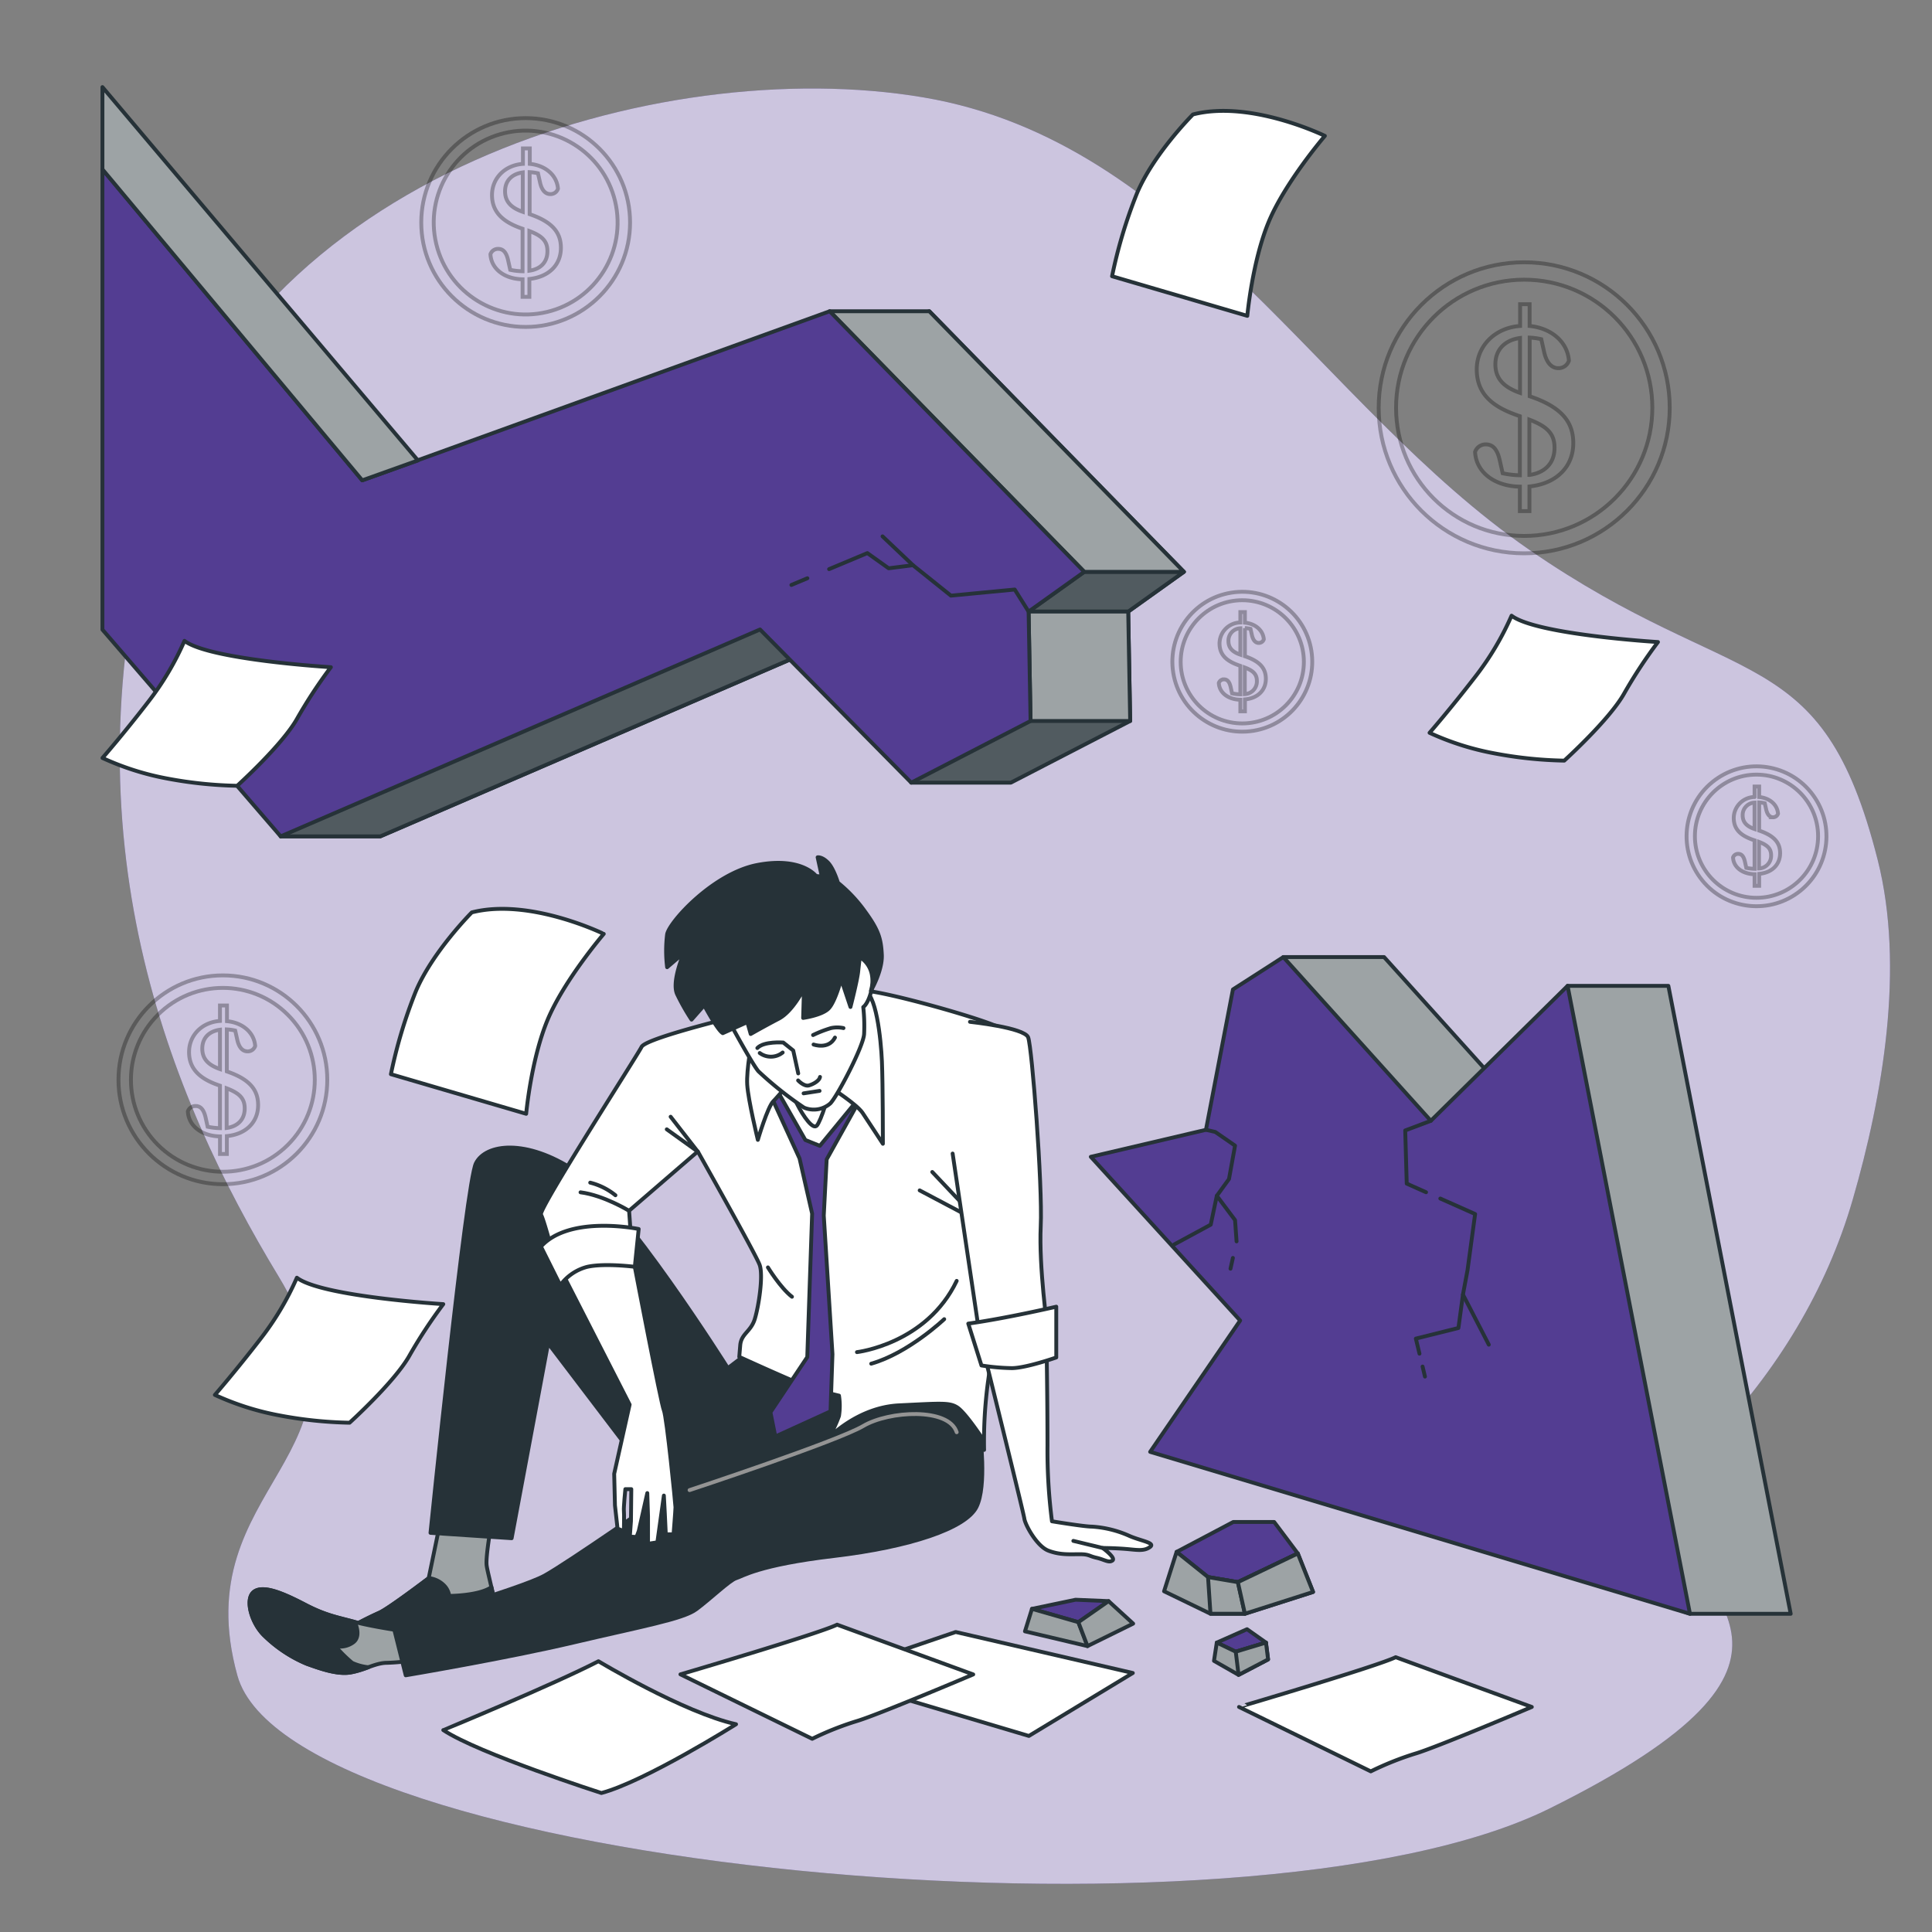 <svg xmlns="http://www.w3.org/2000/svg" viewBox="0 0 500 500"><rect x="0" y="0" width="500" height="500" fill="#808080" stroke="none"/><g id="freepik--background-simple--inject-2"><path d="M442.86,372.59c16.9-17.62,29.83-38.68,36.62-62.13,7.78-26.85,13.52-60.09,6.46-87.93-14.53-57.37-35.95-42.83-90.25-80.31S307,36.67,238.89,25.19,63.74,45.08,40,130.74s3.82,153,32.12,199.63S47.68,383.91,61.44,433.63,322.26,507.06,401,468.05s35.95-54.31,33.66-75C433.78,384.83,437.76,377.92,442.86,372.59Z" style="fill:#533D92"></path><path d="M442.86,372.59c16.9-17.62,29.83-38.68,36.62-62.13,7.78-26.85,13.52-60.09,6.46-87.93-14.53-57.37-35.95-42.83-90.25-80.31S307,36.67,238.89,25.19,63.74,45.08,40,130.74s3.82,153,32.12,199.63S47.68,383.91,61.44,433.63,322.26,507.06,401,468.05s35.95-54.31,33.66-75C433.78,384.83,437.76,377.92,442.86,372.59Z" style="fill:#fff;opacity:0.7"></path></g><g id="freepik--Pieces--inject-2"><polygon points="319.16 393.89 304.5 401.63 312.64 408.15 320.36 409.46 335.87 402.04 329.75 393.89 319.16 393.89" style="fill:#533D92;stroke:#263238;stroke-linecap:round;stroke-linejoin:round"></polygon><polygon points="304.5 401.63 301.26 411.82 313.27 417.64 322.18 417.64 339.82 412 335.87 402.04 320.36 409.46 312.64 408.15 304.5 401.63" style="fill:#9da3a5;stroke:#263238;stroke-linecap:round;stroke-linejoin:round"></polygon><polygon points="312.64 408.15 313.27 417.64 322.18 417.64 320.36 409.46 312.64 408.15" style="fill:#9da3a5;stroke:#263238;stroke-linecap:round;stroke-linejoin:round"></polygon><polygon points="320.36 409.46 335.87 402.04 339.82 412 322.18 417.64 320.36 409.46" style="fill:#9da3a5;stroke:#263238;stroke-linecap:round;stroke-linejoin:round"></polygon><polygon points="286.9 414.37 278.35 414.01 267.07 416.37 279.08 419.82 286.9 414.37" style="fill:#533D92;stroke:#263238;stroke-linecap:round;stroke-linejoin:round"></polygon><polygon points="267.07 416.37 265.26 422.19 281.44 426.01 279.08 419.82 267.07 416.37" style="fill:#9da3a5;stroke:#263238;stroke-linecap:round;stroke-linejoin:round"></polygon><polygon points="286.9 414.37 293.26 420.19 281.44 426.01 279.08 419.82 286.9 414.37" style="fill:#9da3a5;stroke:#263238;stroke-linecap:round;stroke-linejoin:round"></polygon><polygon points="322.73 421.64 314.9 425.1 319.81 427.46 327.63 425.1 322.73 421.64" style="fill:#533D92;stroke:#263238;stroke-linecap:round;stroke-linejoin:round"></polygon><polygon points="314.9 425.1 314.18 429.83 320.54 433.46 328.18 429.46 327.63 425.1 319.81 427.46 314.9 425.1" style="fill:#9da3a5;stroke:#263238;stroke-linecap:round;stroke-linejoin:round"></polygon><polygon points="319.81 427.46 320.54 433.46 328.18 429.46 327.63 425.1 319.81 427.46" style="fill:#9da3a5;stroke:#263238;stroke-linecap:round;stroke-linejoin:round"></polygon></g><g id="freepik--Arrow--inject-2"><polygon points="431.77 255.14 405.69 255.14 396.38 290.06 358.2 247.69 332.12 247.69 338.17 292.39 308.37 299.38 347.02 341.75 323.74 375.74 437.36 417.65 463.43 417.65 431.77 255.14" style="fill:#9da3a5;stroke:#263238;stroke-linecap:round;stroke-linejoin:round"></polygon><polygon points="332.12 247.69 319.08 256.07 312.1 292.39 282.3 299.38 320.95 341.75 297.66 375.74 437.36 417.65 405.69 255.14 370.3 290.06 332.12 247.69" style="fill:#533D92;stroke:#263238;stroke-linecap:round;stroke-linejoin:round"></polygon><line x1="319.07" y1="325.55" x2="318.45" y2="328.34" style="fill:none;stroke:#263238;stroke-linecap:round;stroke-linejoin:round"></line><polyline points="312.1 292.39 314.52 292.95 319.63 296.49 318.06 305.14 314.91 309.47 319.63 315.76 320.02 321.27" style="fill:none;stroke:#263238;stroke-linecap:round;stroke-linejoin:round"></polyline><polyline points="314.91 309.47 313.34 316.94 303.9 322.05" style="fill:none;stroke:#263238;stroke-linecap:round;stroke-linejoin:round"></polyline><polyline points="372.75 310.18 381.76 314.19 379.79 328.74 378.61 335.03 385.3 348" style="fill:none;stroke:#263238;stroke-linecap:round;stroke-linejoin:round"></polyline><polyline points="370.3 290.06 363.67 292.56 364.06 306.32 369.06 308.55" style="fill:none;stroke:#263238;stroke-linecap:round;stroke-linejoin:round"></polyline><line x1="368.16" y1="353.66" x2="368.78" y2="356.26" style="fill:none;stroke:#263238;stroke-linecap:round;stroke-linejoin:round"></line><polyline points="378.61 335.03 377.44 343.68 366.42 346.43 367.36 350.33" style="fill:none;stroke:#263238;stroke-linecap:round;stroke-linejoin:round"></polyline><polygon points="306.39 147.99 240.5 80.55 215.7 89.52 209.28 150.43 72.64 216.45 98.42 216.45 222.48 162.91 235.83 202.55 261.61 202.55 292.49 186.59 291.98 158.28 306.39 147.99" style="fill:#515b60;stroke:#263238;stroke-linecap:round;stroke-linejoin:round"></polygon><polygon points="209.28 150.43 72.64 216.45 98.42 216.45 222.48 162.91 223.23 165.14 227.52 160.36 209.55 147.88 209.28 150.43" style="fill:#515b60;stroke:#263238;stroke-linecap:round;stroke-linejoin:round"></polygon><polygon points="280.61 147.99 306.39 147.99 291.98 158.28 266.2 158.28 280.61 147.99" style="fill:#515b60;stroke:#263238;stroke-linecap:round;stroke-linejoin:round"></polygon><polygon points="266.71 186.59 292.49 186.59 291.98 158.28 266.2 158.28 266.71 186.59" style="fill:#9da3a5;stroke:#263238;stroke-linecap:round;stroke-linejoin:round"></polygon><polygon points="306.39 147.99 240.5 80.55 214.72 80.55 280.61 147.99 306.39 147.99" style="fill:#9da3a5;stroke:#263238;stroke-linecap:round;stroke-linejoin:round"></polygon><polygon points="280.61 147.99 214.72 80.55 93.75 124.31 26.51 43.81 26.51 162.95 72.64 216.45 196.7 162.91 235.83 202.55 266.71 186.59 266.2 158.28 280.61 147.99" style="fill:#533D92;stroke:#263238;stroke-linecap:round;stroke-linejoin:round"></polygon><polyline points="266.2 158.28 262.61 152.57 246.1 154.15 236.27 146.28 228.4 138.81" style="fill:none;stroke:#263238;stroke-linecap:round;stroke-linejoin:round"></polyline><line x1="208.95" y1="149.65" x2="204.81" y2="151.39" style="fill:none;stroke:#263238;stroke-linecap:round;stroke-linejoin:round"></line><polyline points="236.27 146.28 229.98 147.07 224.47 143.14 214.57 147.29" style="fill:none;stroke:#263238;stroke-linecap:round;stroke-linejoin:round"></polyline><polygon points="26.51 22.54 26.51 43.81 93.75 124.31 108.16 119.16 26.51 22.54" style="fill:#9da3a5;stroke:#263238;stroke-linecap:round;stroke-linejoin:round"></polygon></g><g id="freepik--Coins--inject-2"><g style="opacity:0.3"><path d="M407.16,114.68c0-5.08-2.54-9.11-10.91-12l-.37-.13V87.37a16.6,16.6,0,0,1,3,.41l.76,3.41c.75,3.22,2.3,4.09,3.66,4.09a2.82,2.82,0,0,0,2.73-1.92c-.35-4.92-4.6-8.46-10.17-9V78.73H393.4v5.63c-6.57.46-11.22,5.23-11.22,11.23,0,6.2,3.85,9.55,10.36,11.84l.8.28V123a23.25,23.25,0,0,1-4.45-.52l-.76-3.38c-.74-3.28-2.1-4.09-3.59-4.09a2.88,2.88,0,0,0-2.79,1.93c.24,5.3,5.11,8.92,11.59,9v6.34h2.48V125.9C402.94,125.15,407.16,120.72,407.16,114.68ZM387,94.29c0-4,2.67-6.3,6.38-6.82v14.21C389.32,100.25,387,98.1,387,94.29Zm8.8,28.63V108.6c4.56,1.75,6.51,3.61,6.51,7.26C402.33,119.86,399.83,122.35,395.82,122.92Z" style="fill:none;stroke:#000;stroke-miterlimit:10"></path><circle cx="394.46" cy="105.54" r="37.66" style="fill:none;stroke:#000;stroke-miterlimit:10"></circle><circle cx="394.46" cy="105.54" r="33.16" style="fill:none;stroke:#000;stroke-miterlimit:10"></circle></g><g style="opacity:0.3"><path d="M145.16,64.15c0-3.65-1.82-6.54-7.83-8.63l-.26-.09V44.55a12,12,0,0,1,2.16.3l.55,2.45c.53,2.31,1.65,2.93,2.62,2.93a2,2,0,0,0,2-1.38c-.25-3.53-3.3-6.07-7.29-6.44v-4h-1.78v4c-4.72.34-8,3.75-8,8.06S130,57.3,134.67,59l.57.2v11a16,16,0,0,1-3.19-.37l-.54-2.42C131,65,130,64.41,128.93,64.41a2.05,2.05,0,0,0-2,1.38c.17,3.81,3.67,6.41,8.31,6.49v4.54H137V72.2C142.13,71.66,145.16,68.48,145.16,64.15ZM130.71,49.52c0-2.9,1.92-4.52,4.58-4.9v10.2C132.36,53.8,130.71,52.25,130.71,49.52ZM137,70.06V59.79c3.27,1.25,4.67,2.58,4.67,5.2C141.69,67.86,139.9,69.65,137,70.06Z" style="fill:none;stroke:#000;stroke-miterlimit:10"></path><circle cx="136.04" cy="57.59" r="27.02" style="fill:none;stroke:#000;stroke-miterlimit:10"></circle><circle cx="136.04" cy="57.59" r="23.79" transform="translate(-9.65 33.15) rotate(-13.42)" style="fill:none;stroke:#000;stroke-miterlimit:10"></circle></g><g style="opacity:0.3"><path d="M460.69,220.8c0-2.44-1.22-4.38-5.24-5.78l-.18-.06v-7.29a8.18,8.18,0,0,1,1.45.21l.37,1.63c.35,1.55,1.1,2,1.75,2a1.35,1.35,0,0,0,1.31-.92c-.16-2.37-2.2-4.07-4.88-4.32v-2.71h-1.19v2.7a5.48,5.48,0,0,0-5.39,5.4c0,3,1.84,4.59,5,5.69l.39.13v7.37a11.93,11.93,0,0,1-2.14-.25l-.36-1.62c-.36-1.58-1-2-1.73-2a1.38,1.38,0,0,0-1.34.92c.11,2.56,2.46,4.29,5.57,4.35v3h1.19v-3.1C458.66,225.84,460.69,223.7,460.69,220.8ZM451,211a3.19,3.19,0,0,1,3.07-3.28v6.83C452.11,213.87,451,212.84,451,211Zm4.23,13.76v-6.88c2.19.84,3.13,1.73,3.13,3.49A3.27,3.27,0,0,1,455.24,224.76Z" style="fill:none;stroke:#000;stroke-miterlimit:10"></path><circle cx="454.58" cy="216.41" r="18.1" transform="translate(-34.82 334.58) rotate(-39.03)" style="fill:none;stroke:#000;stroke-miterlimit:10"></circle><circle cx="454.58" cy="216.41" r="15.94" style="fill:none;stroke:#000;stroke-miterlimit:10"></circle></g><g style="opacity:0.3"><path d="M327.6,175.68c0-2.45-1.22-4.38-5.24-5.78l-.18-.06v-7.29a8,8,0,0,1,1.45.2l.37,1.64c.36,1.55,1.1,2,1.76,2a1.36,1.36,0,0,0,1.31-.92c-.17-2.36-2.21-4.07-4.89-4.32V158.4H321v2.7a5.48,5.48,0,0,0-5.39,5.4c0,3,1.85,4.59,5,5.69l.39.14v7.36a10.36,10.36,0,0,1-2.14-.25l-.36-1.62c-.36-1.58-1-2-1.73-2a1.38,1.38,0,0,0-1.34.93c.12,2.55,2.46,4.29,5.57,4.34v3h1.19v-3.09C325.57,180.71,327.6,178.58,327.6,175.68Zm-9.68-9.8A3.19,3.19,0,0,1,321,162.6v6.83C319,168.74,317.92,167.71,317.92,165.88Zm4.23,13.76v-6.89c2.19.84,3.13,1.74,3.13,3.49A3.29,3.29,0,0,1,322.15,179.64Z" style="fill:none;stroke:#000;stroke-miterlimit:10"></path><circle cx="321.5" cy="171.28" r="18.1" transform="translate(-23.18 53.4) rotate(-9.17)" style="fill:none;stroke:#000;stroke-miterlimit:10"></circle><circle cx="321.5" cy="171.28" r="15.94" style="fill:none;stroke:#000;stroke-miterlimit:10"></circle></g><g style="opacity:0.3"><path d="M66.8,286c0-3.64-1.83-6.53-7.83-8.62l-.27-.1V266.41a12,12,0,0,1,2.17.3l.55,2.45c.53,2.31,1.64,2.93,2.62,2.93a2,2,0,0,0,2-1.38c-.25-3.52-3.3-6.06-7.3-6.43v-4.06H56.93v4c-4.72.33-8,3.75-8,8.06s2.75,6.84,7.42,8.49l.58.2v11a17.67,17.67,0,0,1-3.19-.37l-.54-2.43c-.54-2.35-1.52-2.93-2.58-2.93a2.05,2.05,0,0,0-2,1.38c.17,3.8,3.66,6.4,8.31,6.48v4.55h1.78v-4.63C63.77,293.52,66.8,290.34,66.8,286ZM52.35,271.38c0-2.9,1.91-4.52,4.58-4.89v10.19C54,275.66,52.35,274.12,52.35,271.38Zm6.31,20.54V281.65c3.27,1.25,4.67,2.59,4.67,5.21C63.33,289.73,61.54,291.51,58.66,291.92Z" style="fill:none;stroke:#000;stroke-miterlimit:10"></path><circle cx="57.68" cy="279.45" r="27.02" style="fill:none;stroke:#000;stroke-miterlimit:10"></circle><circle cx="57.68" cy="279.45" r="23.79" transform="translate(-180.71 122.64) rotate(-45)" style="fill:none;stroke:#000;stroke-miterlimit:10"></circle></g></g><g id="freepik--Character--inject-2"><path d="M113.94,393.94l-3,14.51s-10.6,8.07-12.91,9a94.55,94.55,0,0,0-8.52,4.38c-1.15.69-.92,2.07,1.84,3.23s7.14,1.15,11.75,0,13.83-3.69,15.9-3.69,7.84,1.15,9-1.61-1.84-12.45-2.07-14.75,1.15-10.14,1.15-10.14Z" style="fill:#9da3a5;stroke:#263238;stroke-linecap:round;stroke-linejoin:round"></path><path d="M89.52,421.82c-1.15.69-.92,2.07,1.84,3.23s7.14,1.15,11.75,0,13.83-3.69,15.9-3.69,7.84,1.15,9-1.61c.66-1.6,0-5.5-.82-9-3.25,2.27-10.93,2.27-10.93,2.27a4.77,4.77,0,0,0-1.39-2.76,6.53,6.53,0,0,0-3.91-1.85s-10.6,8.07-12.91,9A94.55,94.55,0,0,0,89.52,421.82Z" style="fill:#263238;stroke:#263238;stroke-linecap:round;stroke-linejoin:round"></path><path d="M103.8,422.05s-7.83-1.15-12-2.3-7.37-1.62-12.67-4.38-10.83-5.3-13.37-3.46-.69,8.3,2.77,11.52a35.16,35.16,0,0,0,10.83,7.15c3.22,1.15,7.6,2.76,11.06,2.3s6.68-2.54,9.68-2.54a53.93,53.93,0,0,0,7.14-.69Z" style="fill:#9da3a5;stroke:#263238;stroke-linecap:round;stroke-linejoin:round"></path><path d="M65.78,411.91c-2.53,1.84-.69,8.3,2.77,11.52a35.16,35.16,0,0,0,10.83,7.15c3.22,1.15,7.6,2.76,11.06,2.3a25.07,25.07,0,0,0,4.91-1.4,13.36,13.36,0,0,1-4.22-1.14A38,38,0,0,1,86.75,426a5.72,5.72,0,0,0,4.61-.92c2.31-1.62.46-5.3.46-5.3-4.15-1.16-7.37-1.62-12.67-4.38S68.32,410.07,65.78,411.91Z" style="fill:#263238;stroke:#263238;stroke-linecap:round;stroke-linejoin:round"></path><path d="M193.21,350.39l-4.84,3.68s-27-42.86-39.63-51.15-23.05-6.91-25.58-1.84-11.75,95.62-11.75,95.62l21,1.39,9.44-50.47,30,39.45s-24.69,17.24-30.91,20.69-39.17,12.91-39.17,12.91l3.23,12.9s26-4.38,43.55-8.52,28.11-6,31.57-8.53,8.75-7.6,10.36-8.07,5.76-3.45,25.35-5.76,34.1-7.14,36.87-12.67.92-18.89.92-20,.23-7.14-1.38-8.29-28.34-1.15-35-3.23S193.21,350.39,193.21,350.39Z" style="fill:#263238;stroke:#263238;stroke-linecap:round;stroke-linejoin:round"></path><path d="M195.13,261.93s-27.83,6.52-29.09,9S139.21,313.09,140,314.34s4,13.54,4,13.54,6-4.26,10.79-4.26,8.77.25,8.77.25l-.75-10.53L180.59,298s15,26.58,16,29.34-.25,10.79-1.26,14.05-3.51,3.76-3.76,6.77l-.25,3s17,7.77,19.81,8.52,6,1.51,6,1.51a17.06,17.06,0,0,1,0,5.26,31,31,0,0,1-2.76,5.77s7.52-8,18.31-8.52,13-.76,15,.5,6,7.27,6,7.27l1,3.76a115.94,115.94,0,0,1,1-17.55c1.25-8.28,1.25-19.56,2.51-24.58s5.51-45.14,5.76-49.65-2.25-15.05-4.51-17.06-31.47-10.2-36.17-10S195.13,261.93,195.13,261.93Z" style="fill:#fff;stroke:#263238;stroke-linecap:round;stroke-linejoin:round"></path><path d="M221.78,349.93s18-2.08,25.81-18.44" style="fill:none;stroke:#263238;stroke-linecap:round;stroke-linejoin:round"></path><path d="M244.36,341.4s-9.21,8.76-18.89,11.52" style="fill:none;stroke:#263238;stroke-linecap:round;stroke-linejoin:round"></path><path d="M198.74,328s3.23,5.3,6.22,7.6" style="fill:none;stroke:#263238;stroke-linecap:round;stroke-linejoin:round"></path><polyline points="173.56 289.01 180.59 298.04 172.56 292.27" style="fill:none;stroke:#263238;stroke-linecap:round;stroke-linejoin:round"></polyline><path d="M162.78,313.34s-6.52-4-12.54-4.77" style="fill:none;stroke:#263238;stroke-linecap:round;stroke-linejoin:round"></path><path d="M152.75,306.07a16.9,16.9,0,0,1,6.52,3.26" style="fill:none;stroke:#263238;stroke-linecap:round;stroke-linejoin:round"></path><line x1="250.05" y1="312.59" x2="241.27" y2="303.31" style="fill:none;stroke:#263238;stroke-linecap:round;stroke-linejoin:round"></line><line x1="250.8" y1="314.84" x2="238.01" y2="308.07" style="fill:none;stroke:#263238;stroke-linecap:round;stroke-linejoin:round"></line><polygon points="213.94 300.05 223.72 282.49 212.18 296.54 208.42 295.03 200.15 280.49 200.15 285 206.92 299.8 210.18 314.09 208.92 351.21 199.39 365.5 200.65 371.77 214.94 365.25 215.44 350.45 213.19 314.59 213.94 300.05" style="fill:#533D92;stroke:#263238;stroke-linecap:round;stroke-linejoin:round"></polygon><path d="M194.63,269.2s-1.5,7.53-1.25,11.54S196.13,295,196.13,295s2.51-8.52,4-10,3-3.76,3.76-3.51,11-.1,11-.1,6.83,4.36,8.34,6.62,5.26,8,5.26,8,0-15.55-.25-21.32-1.54-18.27-4.82-18.27S197.89,252.4,194.63,269.2Z" style="fill:#fff;stroke:#263238;stroke-linecap:round;stroke-linejoin:round"></path><path d="M201.65,276.22s2.76,5.77,4.52,9.28,4.26,7,5.26,5.77,3.26-7.77,4.26-14S201.65,276.22,201.65,276.22Z" style="fill:none;stroke:#263238;stroke-linecap:round;stroke-linejoin:round"></path><path d="M189.06,265s5.69,10.5,7.22,12.25a92.29,92.29,0,0,0,11.82,9.41,6.53,6.53,0,0,0,6.78-1.09c1.75-1.75,8.53-14.66,8.75-17.94a44.49,44.49,0,0,0-.22-7s1.53-.88,2.41-5.69,1.53-6.78-3.07-9.41-12.69,1.31-17.28,5.69S188,261.91,188,261.91Z" style="fill:#fff;stroke:#263238;stroke-linecap:round;stroke-linejoin:round"></path><path d="M211.16,226.69s-3.72-5-15.1-2.85-22.75,14.66-23.41,17.94a34.35,34.35,0,0,0,0,8.53L177,246.6s-3.28,7.43-1.75,10.71a57.21,57.21,0,0,0,3.72,6.57l3.28-3.72s3.5,6.56,4.81,7.22l6.35-2.85.87,3.07s3.5-2,7.22-3.94,6.57-7.88,6.57-7.88l-.22,7.66s4.81-.66,6.56-2.41,3.28-7.65,3.28-7.65l2.41,7.22s1.75-6.79,2-9.19.43-3.72.43-3.72a6.8,6.8,0,0,1,3.07,4.37,8.76,8.76,0,0,1-.22,4.38s3.06-5.25,2.84-9.41-.87-6.34-4.37-11.15a37.67,37.67,0,0,0-7-7.44s-1.1-3.72-2.63-5.25-2.62-1.32-2.62-1.32l1.09,5Z" style="fill:#263238;stroke:#263238;stroke-linecap:round;stroke-linejoin:round"></path><path d="M206.55,279.61s1.55,1.68,2.84,1.29,2.71-1.29,2.83-2.19" style="fill:none;stroke:#263238;stroke-linecap:round;stroke-linejoin:round"></path><line x1="207.97" y1="282.96" x2="212.1" y2="282.32" style="fill:none;stroke:#263238;stroke-linecap:round;stroke-linejoin:round"></line><path d="M196.62,272.52a4.85,4.85,0,0,0,5.93-.13" style="fill:none;stroke:#263238;stroke-linecap:round;stroke-linejoin:round"></path><path d="M196,271.23c1.68-1.81,6.71-1.42,6.71-1.42l2.58,2.06,1.29,5.93" style="fill:none;stroke:#263238;stroke-linecap:round;stroke-linejoin:round"></path><path d="M210.55,270.32s3.87,1.42,5.54-1.8" style="fill:none;stroke:#263238;stroke-linecap:round;stroke-linejoin:round"></path><path d="M210.42,267.87a31,31,0,0,1,4.64-1.8,7.66,7.66,0,0,1,3.23,0" style="fill:none;stroke:#263238;stroke-linecap:round;stroke-linejoin:round"></path><path d="M270.86,349.24s.23,12.9.23,24.88a143.61,143.61,0,0,0,1.16,19.59s8.29,1.38,10.36,1.38a28,28,0,0,1,9.45,2.3c3,1.39,7.15,1.85,5.53,3s-3.45.69-6.45.46-5.76-.23-5.76-.23,3.46,2.53,2.53,3.23-2.07-.23-4.14-.7-1.85-.92-4.38-.92-5.07.23-8.07-.92-6-6.68-6.22-8.29-10.6-43.55-10.6-43.55Z" style="fill:#fff;stroke:#263238;stroke-linecap:round;stroke-linejoin:round"></path><line x1="285.38" y1="400.62" x2="277.78" y2="398.78" style="fill:none;stroke:#263238;stroke-linecap:round;stroke-linejoin:round"></line><path d="M246.54,298.54l7,47.15,17.56-1.76s-2.26-16.05-1.76-26.58-2.26-46.39-3.26-48.9-15.05-4-15.05-4" style="fill:#fff;stroke:#263238;stroke-linecap:round;stroke-linejoin:round"></path><path d="M164.29,327.88s6.77,35.36,7.52,37.12,3,24.32,3,25.08-.5,7-.5,7h-2l-.25-5.27-.25-4.76-1.69,12.1-2.41.38v-7.12c0-.58-.19-6-.19-6l-2.21,9.82-.58,1.54-1.73-.1.29-4,.09-8.28h-1.54s-.48,4.91-.38,5.59,0,5.29,0,5.29l-1.64-.67-.67-6-.2-8.18,4-17.91-17.52-34.27S151.33,315.24,164.29,327.88Z" style="fill:#fff;stroke:#263238;stroke-linecap:round;stroke-linejoin:round"></path><path d="M140,322.62l5,10a12.47,12.47,0,0,1,7-4.77c4.51-1,12.29,0,12.29,0l1-9.78S147.48,314.34,140,322.62Z" style="fill:#fff;stroke:#263238;stroke-linecap:round;stroke-linejoin:round"></path><path d="M250.59,342.55,254,353.38a56.07,56.07,0,0,0,7.84.69c3.68,0,11.52-2.76,11.52-2.76V338.17S260.49,341.17,250.59,342.55Z" style="fill:#fff;stroke:#263238;stroke-linecap:round;stroke-linejoin:round"></path><path d="M178.46,385.64S216.71,373,223.4,369.05s22.12-4.84,24.19,1.61" style="fill:none;stroke:#949494;stroke-linecap:round;stroke-linejoin:round"></path><path d="M189.52,355.92s5.76,5.07,8.3,9.91" style="fill:none;stroke:#263238;stroke-linecap:round;stroke-linejoin:round"></path></g><g id="freepik--Sheets--inject-2"><polygon points="247.33 422.36 213.99 433.72 266.27 449.26 293.17 432.97 247.33 422.36" style="fill:#fff;stroke:#263238;stroke-linecap:round;stroke-linejoin:round"></polygon><path d="M216.64,420.46l35.23,12.88s-25,10.61-30.31,12.13A78,78,0,0,0,210.2,450l-34.1-16.68S212.09,422.74,216.64,420.46Z" style="fill:#fff;stroke:#263238;stroke-linecap:round;stroke-linejoin:round"></path><path d="M361.2,428.88l35.23,12.88s-25,10.61-30.31,12.12a79.25,79.25,0,0,0-11.36,4.55l-34.1-16.67S356.65,431.15,361.2,428.88Z" style="fill:#fff;stroke:#263238;stroke-linecap:round;stroke-linejoin:round"></path><path d="M154.88,429.93s22,13.27,35.61,16.3c0,0-23.49,14.77-34.85,17.8,0,0-31.83-10.23-40.92-16.29C114.72,447.74,143.13,436,154.88,429.93Z" style="fill:#fff;stroke:#263238;stroke-linecap:round;stroke-linejoin:round"></path><path d="M76.83,330.67a74.08,74.08,0,0,1-9.48,15.91C60.91,354.91,55.61,361,55.61,361a70.8,70.8,0,0,0,16.67,5.3,107.3,107.3,0,0,0,18.19,1.9s11.74-10.61,15.53-17.43a125.18,125.18,0,0,1,8.72-13.26S83.27,335.59,76.83,330.67Z" style="fill:#fff;stroke:#263238;stroke-linecap:round;stroke-linejoin:round"></path><path d="M391.19,159.34a74.08,74.08,0,0,1-9.48,15.91c-6.44,8.33-11.74,14.4-11.74,14.4a70.8,70.8,0,0,0,16.67,5.3,107.3,107.3,0,0,0,18.19,1.9s11.74-10.61,15.53-17.43a125.18,125.18,0,0,1,8.72-13.26S397.63,164.26,391.19,159.34Z" style="fill:#fff;stroke:#263238;stroke-linecap:round;stroke-linejoin:round"></path><path d="M122.1,236.13s-10.25,10.26-14.52,20.51A125.24,125.24,0,0,0,101.17,278l35,10.25s1.28-14.1,5.56-24.35,14.52-22.21,14.52-22.21S137.06,232.29,122.1,236.13Z" style="fill:#fff;stroke:#263238;stroke-linecap:round;stroke-linejoin:round"></path><path d="M308.73,29.62s-10.25,10.25-14.52,20.5a124.44,124.44,0,0,0-6.41,21.37l35,10.25s1.28-14.1,5.55-24.35,14.53-22.22,14.53-22.22S323.68,25.77,308.73,29.62Z" style="fill:#fff;stroke:#263238;stroke-linecap:round;stroke-linejoin:round"></path><path d="M47.74,165.85a74,74,0,0,1-9.47,15.91c-6.44,8.34-11.75,14.4-11.75,14.4a71,71,0,0,0,16.68,5.31,107.78,107.78,0,0,0,18.18,1.89s11.75-10.61,15.54-17.43a126,126,0,0,1,8.71-13.26S54.18,170.78,47.74,165.85Z" style="fill:#fff;stroke:#263238;stroke-linecap:round;stroke-linejoin:round"></path></g></svg>